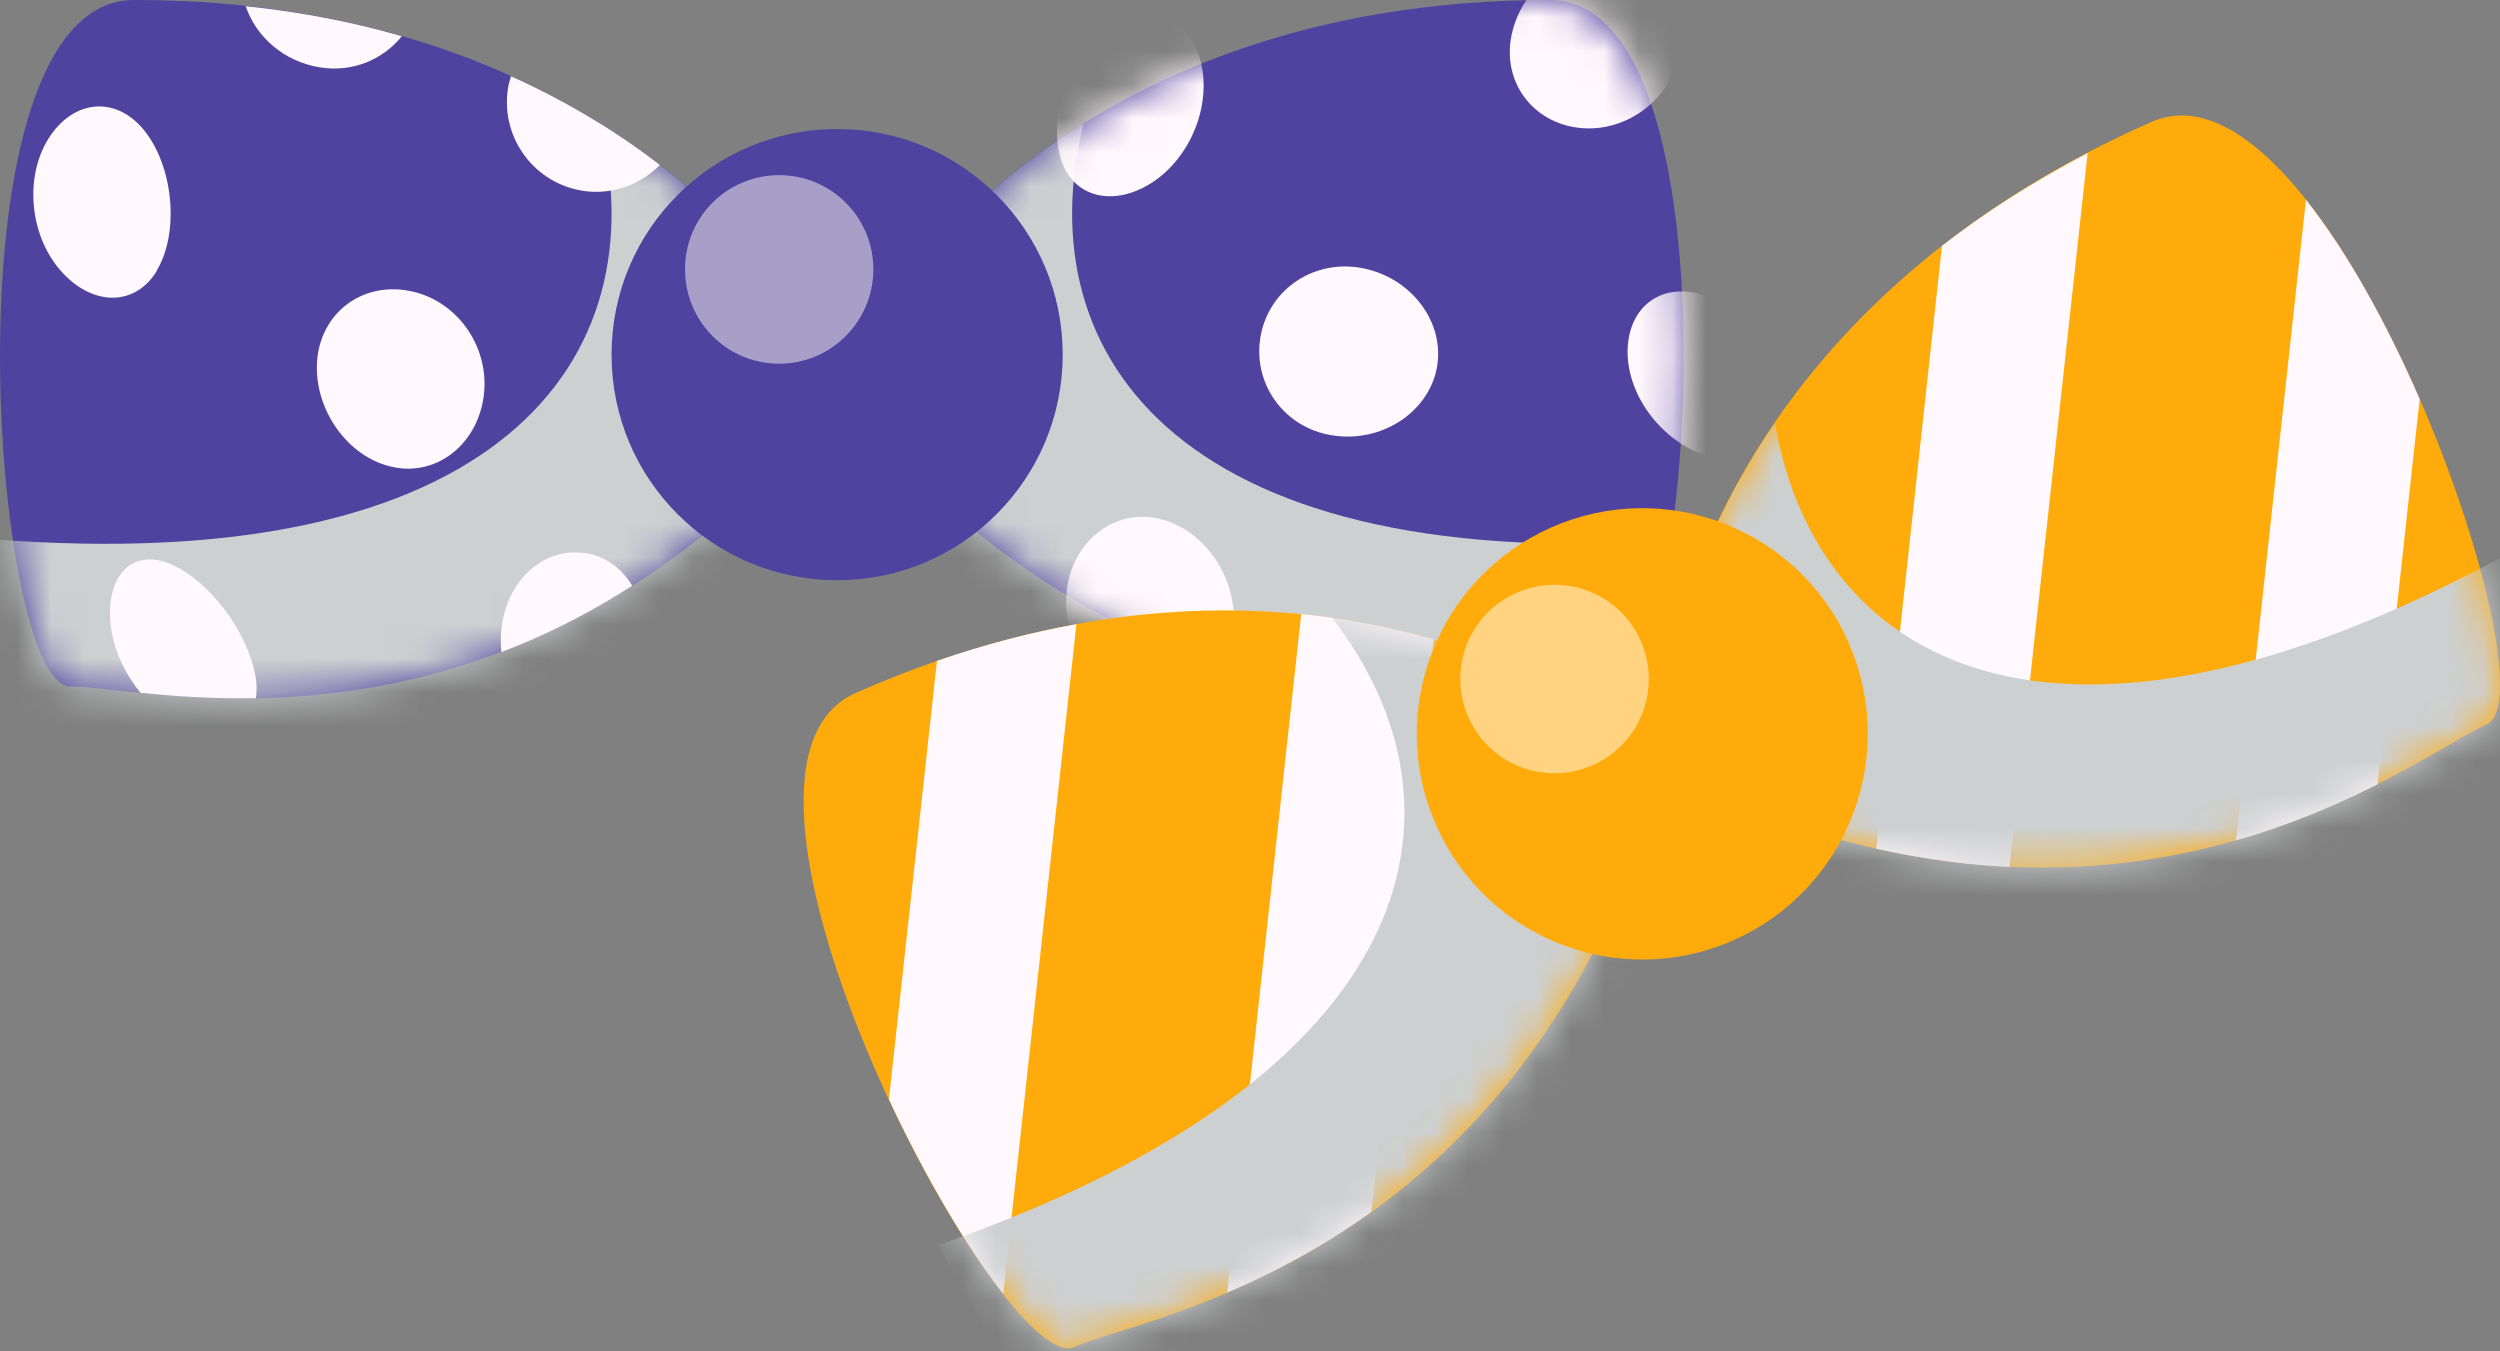 <svg width="74" height="40" viewBox="0 0 74 40" fill="none" xmlns="http://www.w3.org/2000/svg">
<rect x="0" y="0" width="74" height="40" fill="#808080" stroke="none"/>
<path d="M23.684 9.258C23.684 9.258 18.317 0 3.97 0C-1.755 0 -0.254 20.317 2.072 20.317C4.398 20.317 14.14 23.033 23.398 13.489C23.398 11.298 23.684 9.25 23.684 9.25V9.258Z" fill="#50439F"/>
<mask id="mask0_1113_4538" style="mask-type:luminance" maskUnits="userSpaceOnUse" x="0" y="0" width="24" height="21">
<path d="M23.684 9.258C23.684 9.258 18.317 0 3.97 0C-1.755 0 -0.254 20.317 2.072 20.317C4.398 20.317 14.14 23.033 23.398 13.489C23.398 11.298 23.684 9.25 23.684 9.25V9.258Z" fill="white"/>
</mask>
<g mask="url(#mask0_1113_4538)">
<g style="mix-blend-mode:multiply">
<path d="M25.661 15.173C25.661 12.981 23.684 9.258 23.684 9.258C23.684 9.258 21.929 6.241 17.761 3.652C19.492 10.6 14.823 17.166 -0.373 15.951C-0.373 18.007 1.064 26.121 1.064 26.121C1.064 26.121 16.411 24.708 25.669 15.173H25.661Z" fill="#CDD0D1"/>
</g>
</g>
<path d="M26.152 9.258C26.152 9.258 31.52 0 45.866 0C51.591 0 50.09 20.317 47.764 20.317C45.438 20.317 35.696 23.033 26.438 13.489C26.438 11.298 26.152 9.25 26.152 9.25V9.258Z" fill="#50439F"/>
<mask id="mask1_1113_4538" style="mask-type:luminance" maskUnits="userSpaceOnUse" x="26" y="0" width="24" height="21">
<path d="M26.152 9.258C26.152 9.258 31.52 0 45.866 0C51.591 0 50.09 20.317 47.764 20.317C45.438 20.317 35.696 23.033 26.438 13.489C26.438 11.298 26.152 9.25 26.152 9.25V9.258Z" fill="white"/>
</mask>
<g mask="url(#mask1_1113_4538)">
<g style="mix-blend-mode:multiply">
<path d="M24.176 15.173C24.176 12.981 26.153 9.258 26.153 9.258C26.153 9.258 27.907 6.241 32.076 3.652C30.345 10.6 35.014 17.166 50.21 15.951C50.21 18.007 48.773 26.121 48.773 26.121C48.773 26.121 33.426 24.708 24.168 15.173H24.176Z" fill="#CDD0D1"/>
</g>
</g>
<path d="M31.456 10.497C31.456 14.181 28.471 17.174 24.779 17.174C21.087 17.174 18.102 14.188 18.102 10.497C18.102 6.805 21.087 3.819 24.779 3.819C28.471 3.819 31.456 6.805 31.456 10.497Z" fill="#50439F"/>
<path opacity="0.5" d="M25.851 7.971C25.851 9.512 24.604 10.766 23.064 10.766C21.524 10.766 20.277 9.52 20.277 7.971C20.277 6.423 21.524 5.185 23.064 5.185C24.604 5.185 25.851 6.431 25.851 7.971Z" fill="#FFFCF5"/>
<mask id="mask2_1113_4538" style="mask-type:luminance" maskUnits="userSpaceOnUse" x="26" y="0" width="24" height="21">
<path d="M26.152 9.258C26.152 9.258 31.52 0 45.866 0C51.591 0 50.09 20.317 47.764 20.317C45.438 20.317 35.696 23.033 26.438 13.489C26.438 11.298 26.152 9.25 26.152 9.25V9.258Z" fill="white"/>
</mask>
<g mask="url(#mask2_1113_4538)">
<path d="M35.473 1.597C35.02 0.318 33.789 -0.055 32.718 0.819C31.646 1.692 31.034 3.431 31.384 4.653C31.733 5.876 33.003 6.162 34.178 5.352C35.353 4.534 35.925 2.875 35.473 1.597Z" fill="#FFF8FC"/>
<path d="M47.772 -1.365C46.414 -1.461 45.048 -0.381 44.747 1.017C44.445 2.414 45.366 3.645 46.771 3.788C48.185 3.93 49.519 2.89 49.765 1.453C50.011 0.016 49.121 -1.262 47.764 -1.365H47.772Z" fill="#FFF8FC"/>
<path d="M36.513 18.476C36.608 17.046 35.6 15.625 34.274 15.347C32.948 15.062 31.734 16.046 31.575 17.491C31.408 18.944 32.408 20.31 33.798 20.564C35.195 20.826 36.418 19.897 36.513 18.476Z" fill="#FFF8FC"/>
<path d="M51.701 9.496C51.344 9.178 50.939 8.916 50.518 8.765C49.216 8.297 48.184 9.059 48.176 10.409C48.176 11.767 49.256 13.148 50.637 13.529C51.582 13.791 52.384 13.529 52.781 12.95C52.471 11.767 52.114 10.615 51.701 9.504V9.496Z" fill="#FFF8FC"/>
<path d="M40.252 7.924C38.807 7.686 37.497 8.639 37.299 10.044C37.1 11.449 38.093 12.736 39.546 12.902C40.999 13.077 42.356 12.124 42.547 10.79C42.737 9.449 41.697 8.162 40.252 7.924Z" fill="#FFF8FC"/>
<path d="M45.452 18.722C44.603 19.809 44.404 21.651 45.023 22.755C45.643 23.866 46.945 23.858 47.906 22.803C48.866 21.747 49.041 19.992 48.318 18.849C47.588 17.705 46.31 17.618 45.46 18.714L45.452 18.722Z" fill="#FFF8FC"/>
</g>
<path d="M9.465 1.993C10.433 2.152 11.338 1.763 11.894 1.072C10.497 0.667 8.957 0.357 7.273 0.183C7.575 1.088 8.409 1.826 9.465 1.993Z" fill="#FFF8FC"/>
<path d="M17.278 5.653C18.143 5.772 18.961 5.462 19.532 4.883C18.349 3.97 16.889 3.049 15.126 2.255C15.086 2.382 15.047 2.517 15.031 2.652C14.824 4.097 15.833 5.447 17.286 5.653H17.278Z" fill="#FFF8FC"/>
<path d="M4.629 8.027C5.288 6.948 5.161 5.098 4.359 3.978C3.549 2.851 2.271 2.891 1.501 4.002C0.73 5.114 0.834 6.868 1.755 7.964C2.676 9.06 3.97 9.107 4.637 8.027H4.629Z" fill="#FFF8FC"/>
<path d="M9.385 10.695C9.29 12.124 10.298 13.545 11.624 13.823C12.95 14.109 14.157 13.124 14.324 11.679C14.49 10.226 13.498 8.861 12.101 8.607C10.703 8.345 9.48 9.274 9.385 10.703V10.695Z" fill="#FFF8FC"/>
<path d="M7.51 19.777C7.169 18.42 5.97 16.983 4.874 16.633C3.779 16.284 3.08 17.213 3.294 18.634C3.398 19.317 3.723 19.976 4.16 20.508C5.097 20.603 6.256 20.691 7.574 20.667C7.614 20.405 7.598 20.103 7.51 19.77V19.777Z" fill="#FFF8FC"/>
<path d="M17.293 16.372C16.078 16.197 14.982 17.189 14.839 18.65C14.815 18.872 14.823 19.087 14.839 19.301C16.102 18.825 17.396 18.182 18.714 17.34C18.404 16.816 17.904 16.451 17.293 16.363V16.372Z" fill="#FFF8FC"/>
<path d="M47.107 21.032C47.107 21.032 38.46 14.728 25.336 20.508C20.096 22.819 29.655 40.81 31.791 39.873C33.927 38.936 43.931 37.491 48.56 25.034C47.678 23.033 47.107 21.04 47.107 21.04V21.032Z" fill="#FFAB0B"/>
<path d="M27.734 19.563L26.312 32.537C27.384 34.831 28.623 36.927 29.695 38.293L31.862 18.476C30.552 18.714 29.179 19.063 27.734 19.563Z" fill="#FFF8FC"/>
<path d="M36.316 38.261C37.626 37.705 39.095 36.943 40.588 35.871L42.438 18.928C41.31 18.603 39.992 18.325 38.516 18.174L36.324 38.253L36.316 38.261Z" fill="#FFF8FC"/>
<mask id="mask3_1113_4538" style="mask-type:luminance" maskUnits="userSpaceOnUse" x="23" y="18" width="26" height="22">
<path d="M47.107 21.032C47.107 21.032 38.46 14.728 25.336 20.508C20.096 22.819 29.655 40.81 31.791 39.873C33.927 38.936 43.931 37.491 48.56 25.034C47.678 23.033 47.107 21.04 47.107 21.04V21.032Z" fill="white"/>
</mask>
<g mask="url(#mask3_1113_4538)">
<g style="mix-blend-mode:multiply">
<path d="M51.298 25.645C50.417 23.644 47.106 21.024 47.106 21.024C47.106 21.024 44.288 18.968 39.428 18.285C43.811 23.946 42.191 31.838 27.789 36.848C28.615 38.73 33.204 45.581 33.204 45.581C33.204 45.581 46.677 38.102 51.306 25.645H51.298Z" fill="#CDD0D1"/>
</g>
</g>
<path d="M49.369 20.032C49.369 20.032 50.552 9.393 63.676 3.613C68.916 1.302 75.729 20.508 73.601 21.445C71.465 22.382 63.653 28.789 51.338 23.795C50.457 21.794 49.369 20.032 49.369 20.032Z" fill="#FFAB0B"/>
<path d="M55.537 25.121C56.926 25.43 58.245 25.605 59.483 25.66L61.794 4.533C60.158 5.391 58.721 6.312 57.482 7.28L55.537 25.121Z" fill="#FFF8FC"/>
<path d="M68.256 5.915L66.184 24.875C67.827 24.406 69.225 23.795 70.376 23.215L71.622 11.814C70.669 9.623 69.502 7.487 68.256 5.915Z" fill="#FFF8FC"/>
<mask id="mask4_1113_4538" style="mask-type:luminance" maskUnits="userSpaceOnUse" x="49" y="3" width="26" height="23">
<path d="M49.369 20.032C49.369 20.032 50.552 9.393 63.676 3.613C68.916 1.302 75.729 20.508 73.601 21.445C71.465 22.382 63.653 28.789 51.338 23.795C50.457 21.794 49.369 20.032 49.369 20.032Z" fill="white"/>
</mask>
<g mask="url(#mask4_1113_4538)">
<g style="mix-blend-mode:multiply">
<path d="M49.949 26.249C49.067 24.248 49.377 20.04 49.377 20.04C49.377 20.04 49.766 16.571 52.537 12.521C53.752 19.572 60.675 23.708 74.093 16.468C74.919 18.349 76.88 26.36 76.88 26.36C76.88 26.36 62.263 31.251 49.949 26.249Z" fill="#CDD0D1"/>
</g>
</g>
<path d="M54.721 19.031C56.206 22.405 54.674 26.343 51.3 27.836C47.925 29.321 43.987 27.788 42.502 24.414C41.018 21.04 42.55 17.102 45.924 15.609C49.299 14.124 53.237 15.656 54.729 19.031H54.721Z" fill="#FFAB0B"/>
<path opacity="0.5" d="M48.567 18.976C49.186 20.389 48.551 22.032 47.138 22.652C45.724 23.271 44.081 22.636 43.462 21.223C42.842 19.809 43.477 18.166 44.891 17.547C46.304 16.927 47.947 17.562 48.567 18.976Z" fill="#FFFCF5"/>
</svg>
